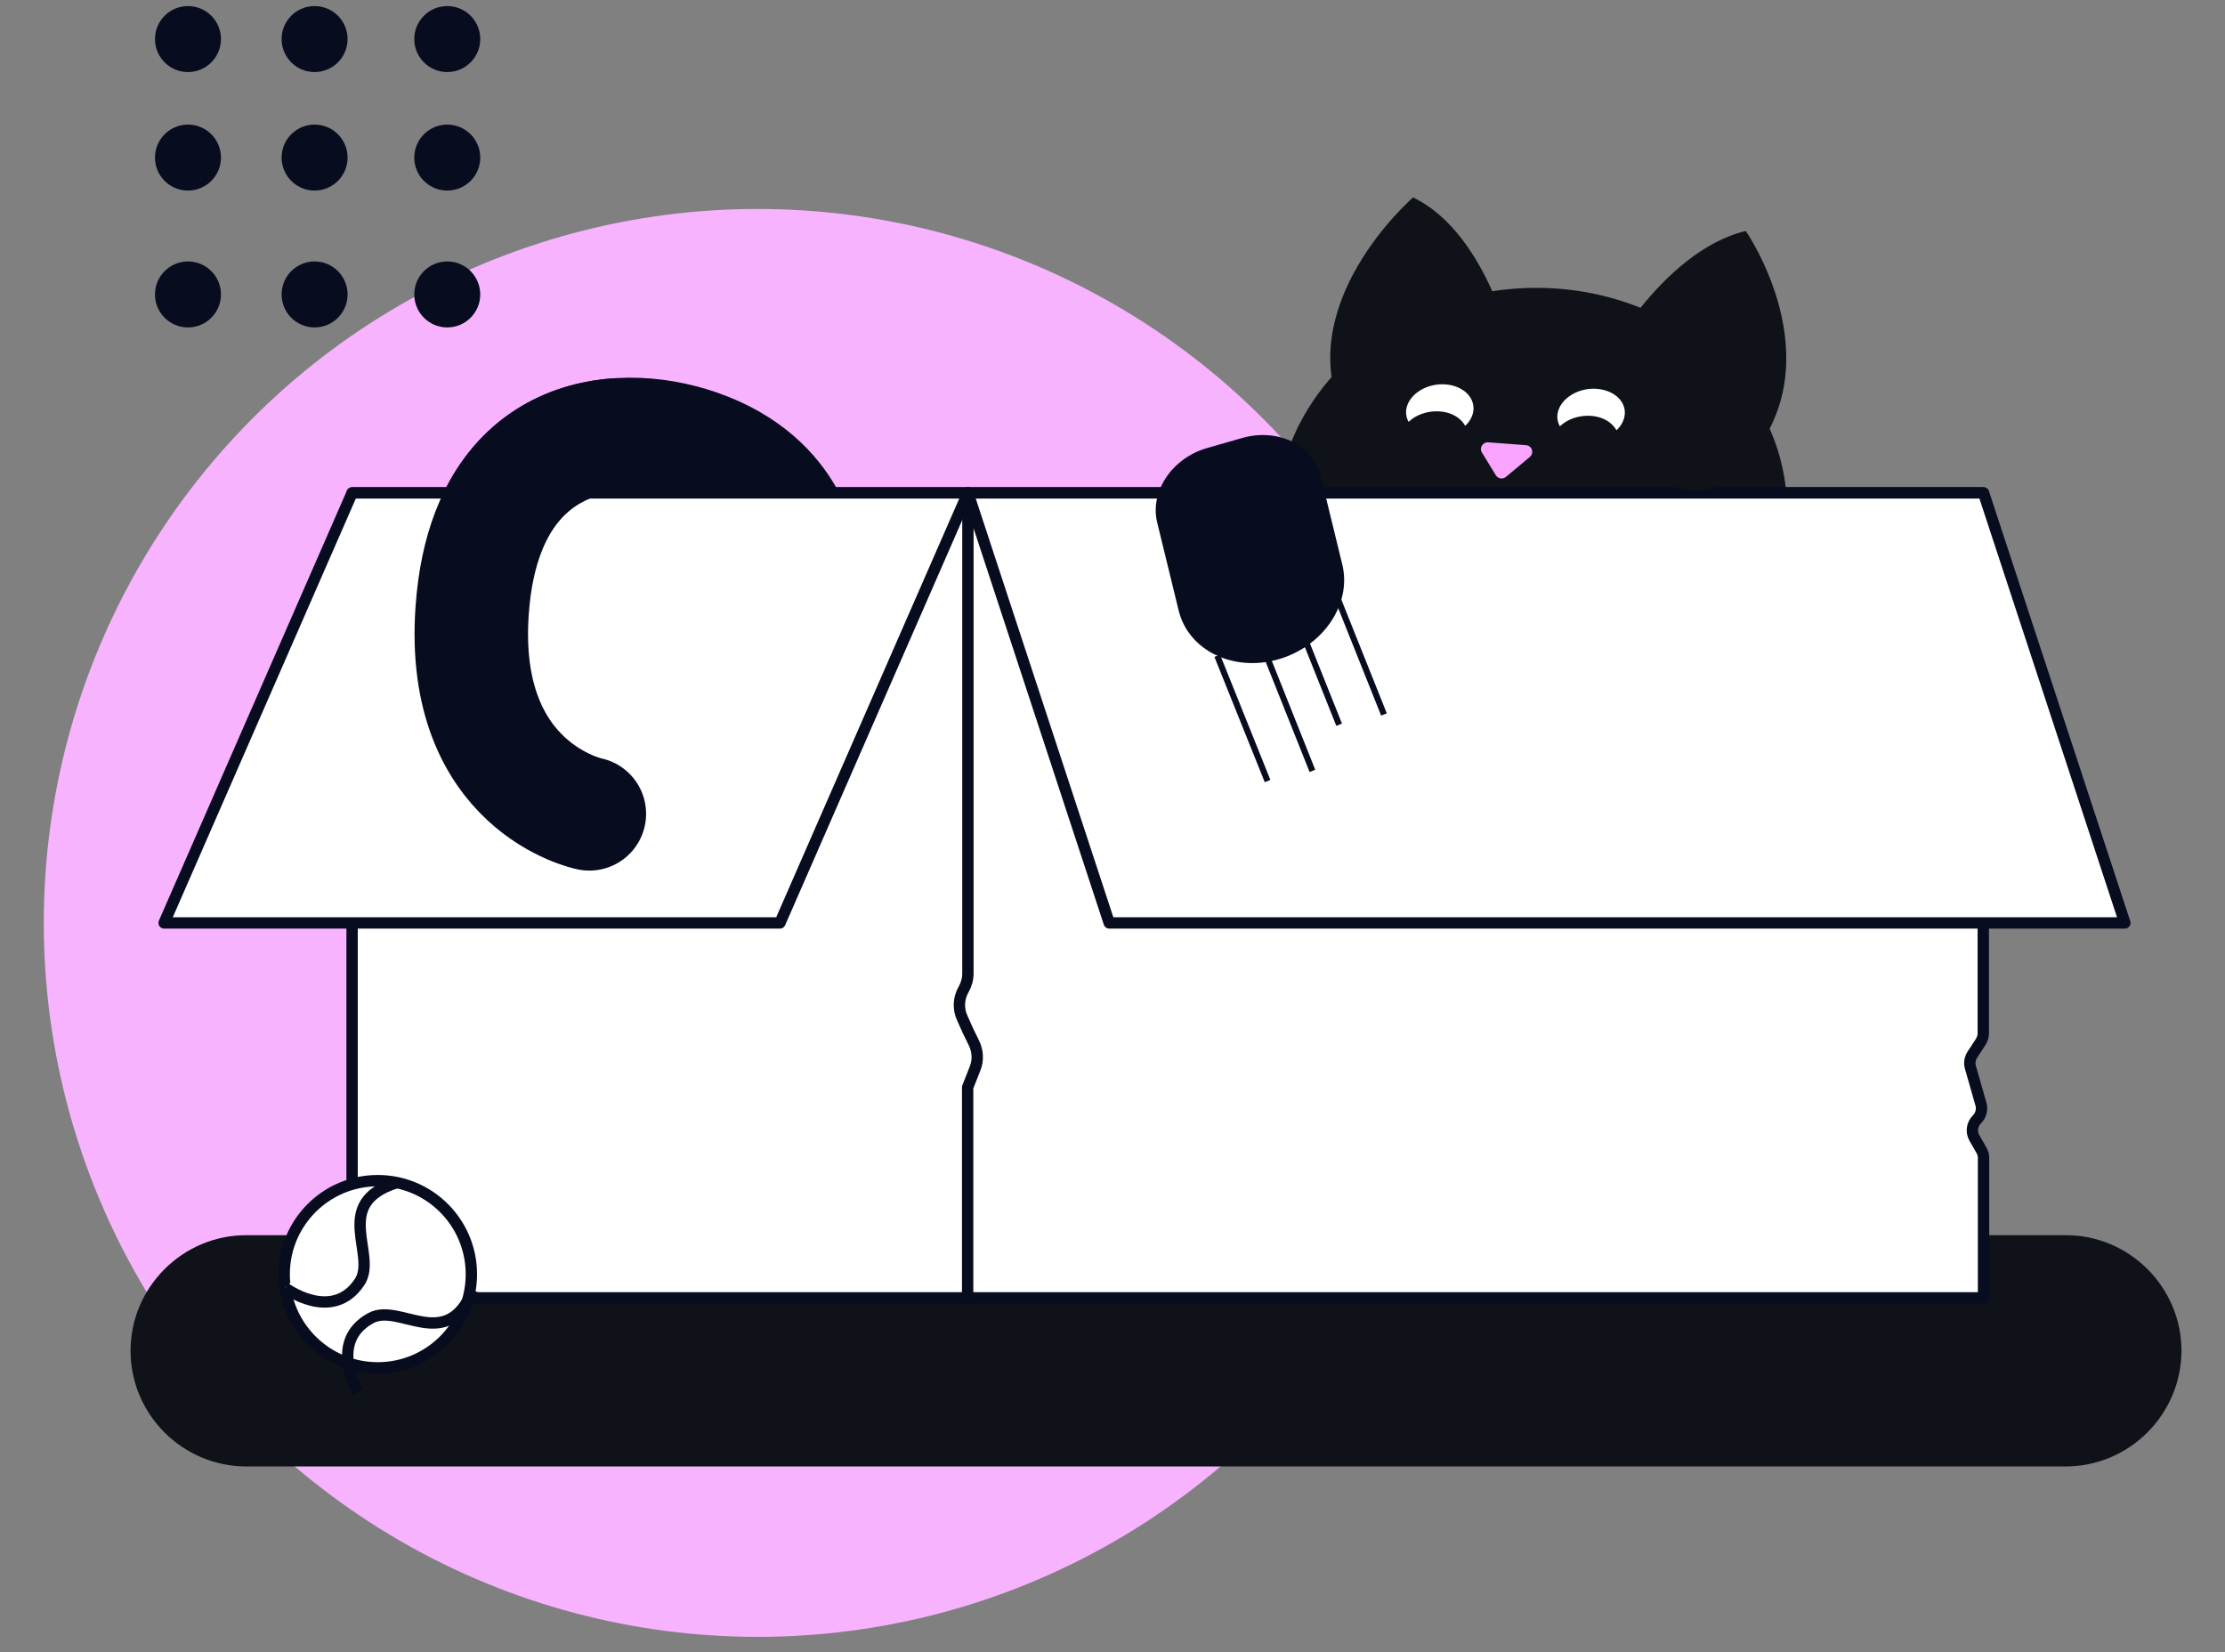 <?xml version="1.0" encoding="utf-8"?>
<!-- Generator: Adobe Illustrator 26.2.1, SVG Export Plug-In . SVG Version: 6.00 Build 0)  -->
<svg version="1.1" id="Layer_1" xmlns="http://www.w3.org/2000/svg" xmlns:xlink="http://www.w3.org/1999/xlink" x="0px" y="0px"
	 viewBox="0 0 848.7 630.1" style="enable-background:new 0 0 848.7 630.1;" xml:space="preserve">
<rect x="0" y="0" width="848.7" height="630.1" fill="#808080" stroke="none"/>
<style type="text/css">
	.st0{fill:#F8B3FF;}
	.st1{fill:none;stroke:#000000;stroke-width:0.532;stroke-miterlimit:10;}
	.st2{fill:#101219;}
	.st3{fill:#FFFFFF;stroke:#070C1E;stroke-width:1.865;stroke-linejoin:round;stroke-miterlimit:10;}
	.st4{fill:none;stroke:#070C1E;stroke-width:18.651;stroke-linecap:round;stroke-miterlimit:10;}
	.st5{fill:#070C1E;}
	.st6{fill:#FFFFFF;}
	.st7{fill:#FFFFFF;stroke:#070C1E;stroke-width:1.865;stroke-miterlimit:10;}
	.st8{fill:none;stroke:#070C1E;stroke-width:1.865;stroke-miterlimit:10;}
	.st9{fill:#FFFFFF;stroke:#000000;stroke-width:1.612;stroke-miterlimit:10;}
	.st10{fill:none;stroke:#FAA4FF;stroke-miterlimit:10;}
	.st11{fill:#FFFFFF;stroke:#070C1E;stroke-width:1.509;stroke-linejoin:round;stroke-miterlimit:10;}
	.st12{fill:none;stroke:#000000;stroke-miterlimit:10;}
	.st13{fill:#FAA4FF;stroke:#000000;stroke-miterlimit:10;}
	.st14{fill:#111214;}
	.st15{fill:#070C1E;stroke:#070C1E;stroke-width:3;stroke-miterlimit:10;}
	.st16{fill:#F8B3FF;stroke:#F8B3FF;stroke-miterlimit:10;}
	.st17{fill:none;stroke:#070C1E;stroke-linejoin:round;stroke-miterlimit:10;}
	.st18{fill:#8DFF8D;}
	.st19{fill:#FAA4FF;}
	.st20{fill:#FFFC92;}
	.st21{fill:#578BFF;}
	.st22{fill:#070C1E;stroke:#FFFFFF;stroke-width:1.509;stroke-linejoin:round;stroke-miterlimit:10;}
	.st23{fill:#FFFFFF;stroke:#070C1E;stroke-width:4.329;stroke-linejoin:round;stroke-miterlimit:10;}
	.st24{fill:none;stroke:#070C1E;stroke-width:43.288;stroke-linecap:round;stroke-miterlimit:10;}
	.st25{fill:#FFFFFF;stroke:#070C1E;stroke-width:4.329;stroke-miterlimit:10;}
	.st26{fill:none;stroke:#070C1E;stroke-width:4.329;stroke-miterlimit:10;}
	.st27{fill:#070C1E;stroke:#070C1E;stroke-width:6.963;stroke-miterlimit:10;}
	.st28{fill:none;stroke:#070C1E;stroke-width:2.321;stroke-linejoin:round;stroke-miterlimit:10;}
</style>
<g>
	<circle class="st0" cx="289" cy="352" r="272.3"/>
	<path class="st2" d="M787.9,559.3H93.9c-24.3,0-44.1-19.9-44.1-44.1v0c0-24.3,19.9-44.1,44.1-44.1h694.1
		c24.3,0,44.1,19.9,44.1,44.1v0C832,539.5,812.2,559.3,787.9,559.3z"/>
	<polygon class="st23" points="369.2,495 134.3,495 134.3,188 369.2,188 379.9,403 	"/>
	<path class="st24" d="M224.8,310.4c0,0-49.5-9.9-44.7-77.6c4.8-67.7,54-73.8,86.1-62.7c38.3,13.2,40,44.6,40,44.6"/>
	<polygon class="st23" points="297.5,352 62.6,352 134.3,188 369.2,188 	"/>
	<path class="st23" d="M369.2,495h387.4v-53.4c0-1-0.3-2-0.8-2.9l-2.7-4.7c-1.3-2.3-0.9-5.2,1-7.1v0c1.5-1.5,2.1-3.7,1.5-5.8l-4-14
		c-0.5-1.6-0.2-3.4,0.7-4.8l3.2-4.9c0.6-1,1-2.1,1-3.2V188H369.2v183.3c0,2.1-0.6,4.2-1.6,6v0c-2,3.4-2.2,7.5-0.5,11.1l2.1,4.7
		l2.3,4.7c1.5,3.1,1.7,6.6,0.4,9.8l-2.8,7.1V495z"/>
	
		<ellipse transform="matrix(0.997 -7.213087e-02 7.213087e-02 0.997 -12.648 42.672)" class="st2" cx="584.5" cy="196.5" rx="97.5" ry="86.6"/>
	<polygon class="st23" points="423.1,352 810.5,352 756.6,188 369.2,188 	"/>
	<path class="st24" d="M224.8,310.4c0,0-49.5-9.9-44.7-77.6c3.3-47.2,28.3-64.5,54-66.8"/>
	<path class="st5" d="M487.5,251.5L487.5,251.5c-17.2,4.9-34.2-3.5-37.9-18.6l-8.2-33.6c-2.9-11.9,5.7-24.7,19.3-28.5L474,167
		c13.6-3.8,26.9,2.8,29.8,14.7l8.2,33.6C515.7,230.4,504.7,246.6,487.5,251.5z"/>
	<path class="st2" d="M578,137.9c0,0-9.4-48.3-39-62.6c0,0-47.8,41.4-25.8,85.4C535.4,204.6,578,137.9,578,137.9z"/>
	<path class="st2" d="M610,141.1c0,0,23-45.1,55.9-53c0,0,34.5,49.7,0.4,88C632.2,214.4,610,141.1,610,141.1z"/>
	<path class="st6" d="M551.3,146.6c-7-0.5-13.6,3.6-14.8,9c-0.4,1.9-0.1,3.7,0.8,5.3c2.8-2.7,7.2-4.3,11.8-4
		c4.6,0.3,8.1,2.5,9.8,5.5c1.5-1.4,2.6-3.2,3-5.1C563,151.9,558.3,147.1,551.3,146.6z"/>
	<path class="st6" d="M609,148.3c-7-0.5-13.6,3.6-14.8,9c-0.4,1.9-0.1,3.7,0.8,5.3c2.8-2.7,7.2-4.3,11.8-4c4.6,0.3,8.1,2.5,9.8,5.5
		c1.5-1.4,2.6-3.2,3-5.1C620.8,153.6,616,148.8,609,148.3z"/>
	<circle class="st25" cx="144.1" cy="486" r="35.7"/>
	<path class="st25" d="M108.7,491.2c0,0,18.1,13.5,28.5-2.3c6.8-10.4-10.9-29.9,14-37.8"/>
	<path class="st26" d="M136.7,530.9c0,0-11.8-19.2,4.8-28.2c11-5.9,28.8,13.6,38.9-10.6"/>
	<circle class="st27" cx="71.7" cy="60.1" r="9.1"/>
	<circle class="st27" cx="170.6" cy="60.1" r="9.1"/>
	<circle class="st27" cx="120" cy="60.1" r="9.1"/>
	<circle class="st27" cx="71.7" cy="112.3" r="9.1"/>
	<circle class="st27" cx="170.6" cy="112.3" r="9.1"/>
	<circle class="st27" cx="120" cy="112.3" r="9.1"/>
	<circle class="st27" cx="71.7" cy="14.9" r="9.1"/>
	<circle class="st27" cx="170.6" cy="14.9" r="9.1"/>
	<circle class="st27" cx="120" cy="14.9" r="9.1"/>
	<line class="st28" x1="464.3" y1="250.1" x2="483.5" y2="297.9"/>
	<line class="st28" x1="481.5" y1="246.1" x2="500.6" y2="294"/>
	<line class="st28" x1="491.7" y1="228.6" x2="510.8" y2="276.4"/>
	<line class="st28" x1="508.8" y1="224.7" x2="527.9" y2="272.5"/>
	<path class="st19" d="M567.6,168.7l14.5,1.1c2.3,0.2,3.2,3,1.4,4.5l-9.1,7.6c-1.2,1-3,0.7-3.8-0.6l-5.4-8.8
		C564.2,170.8,565.6,168.6,567.6,168.7z"/>
</g>
</svg>
